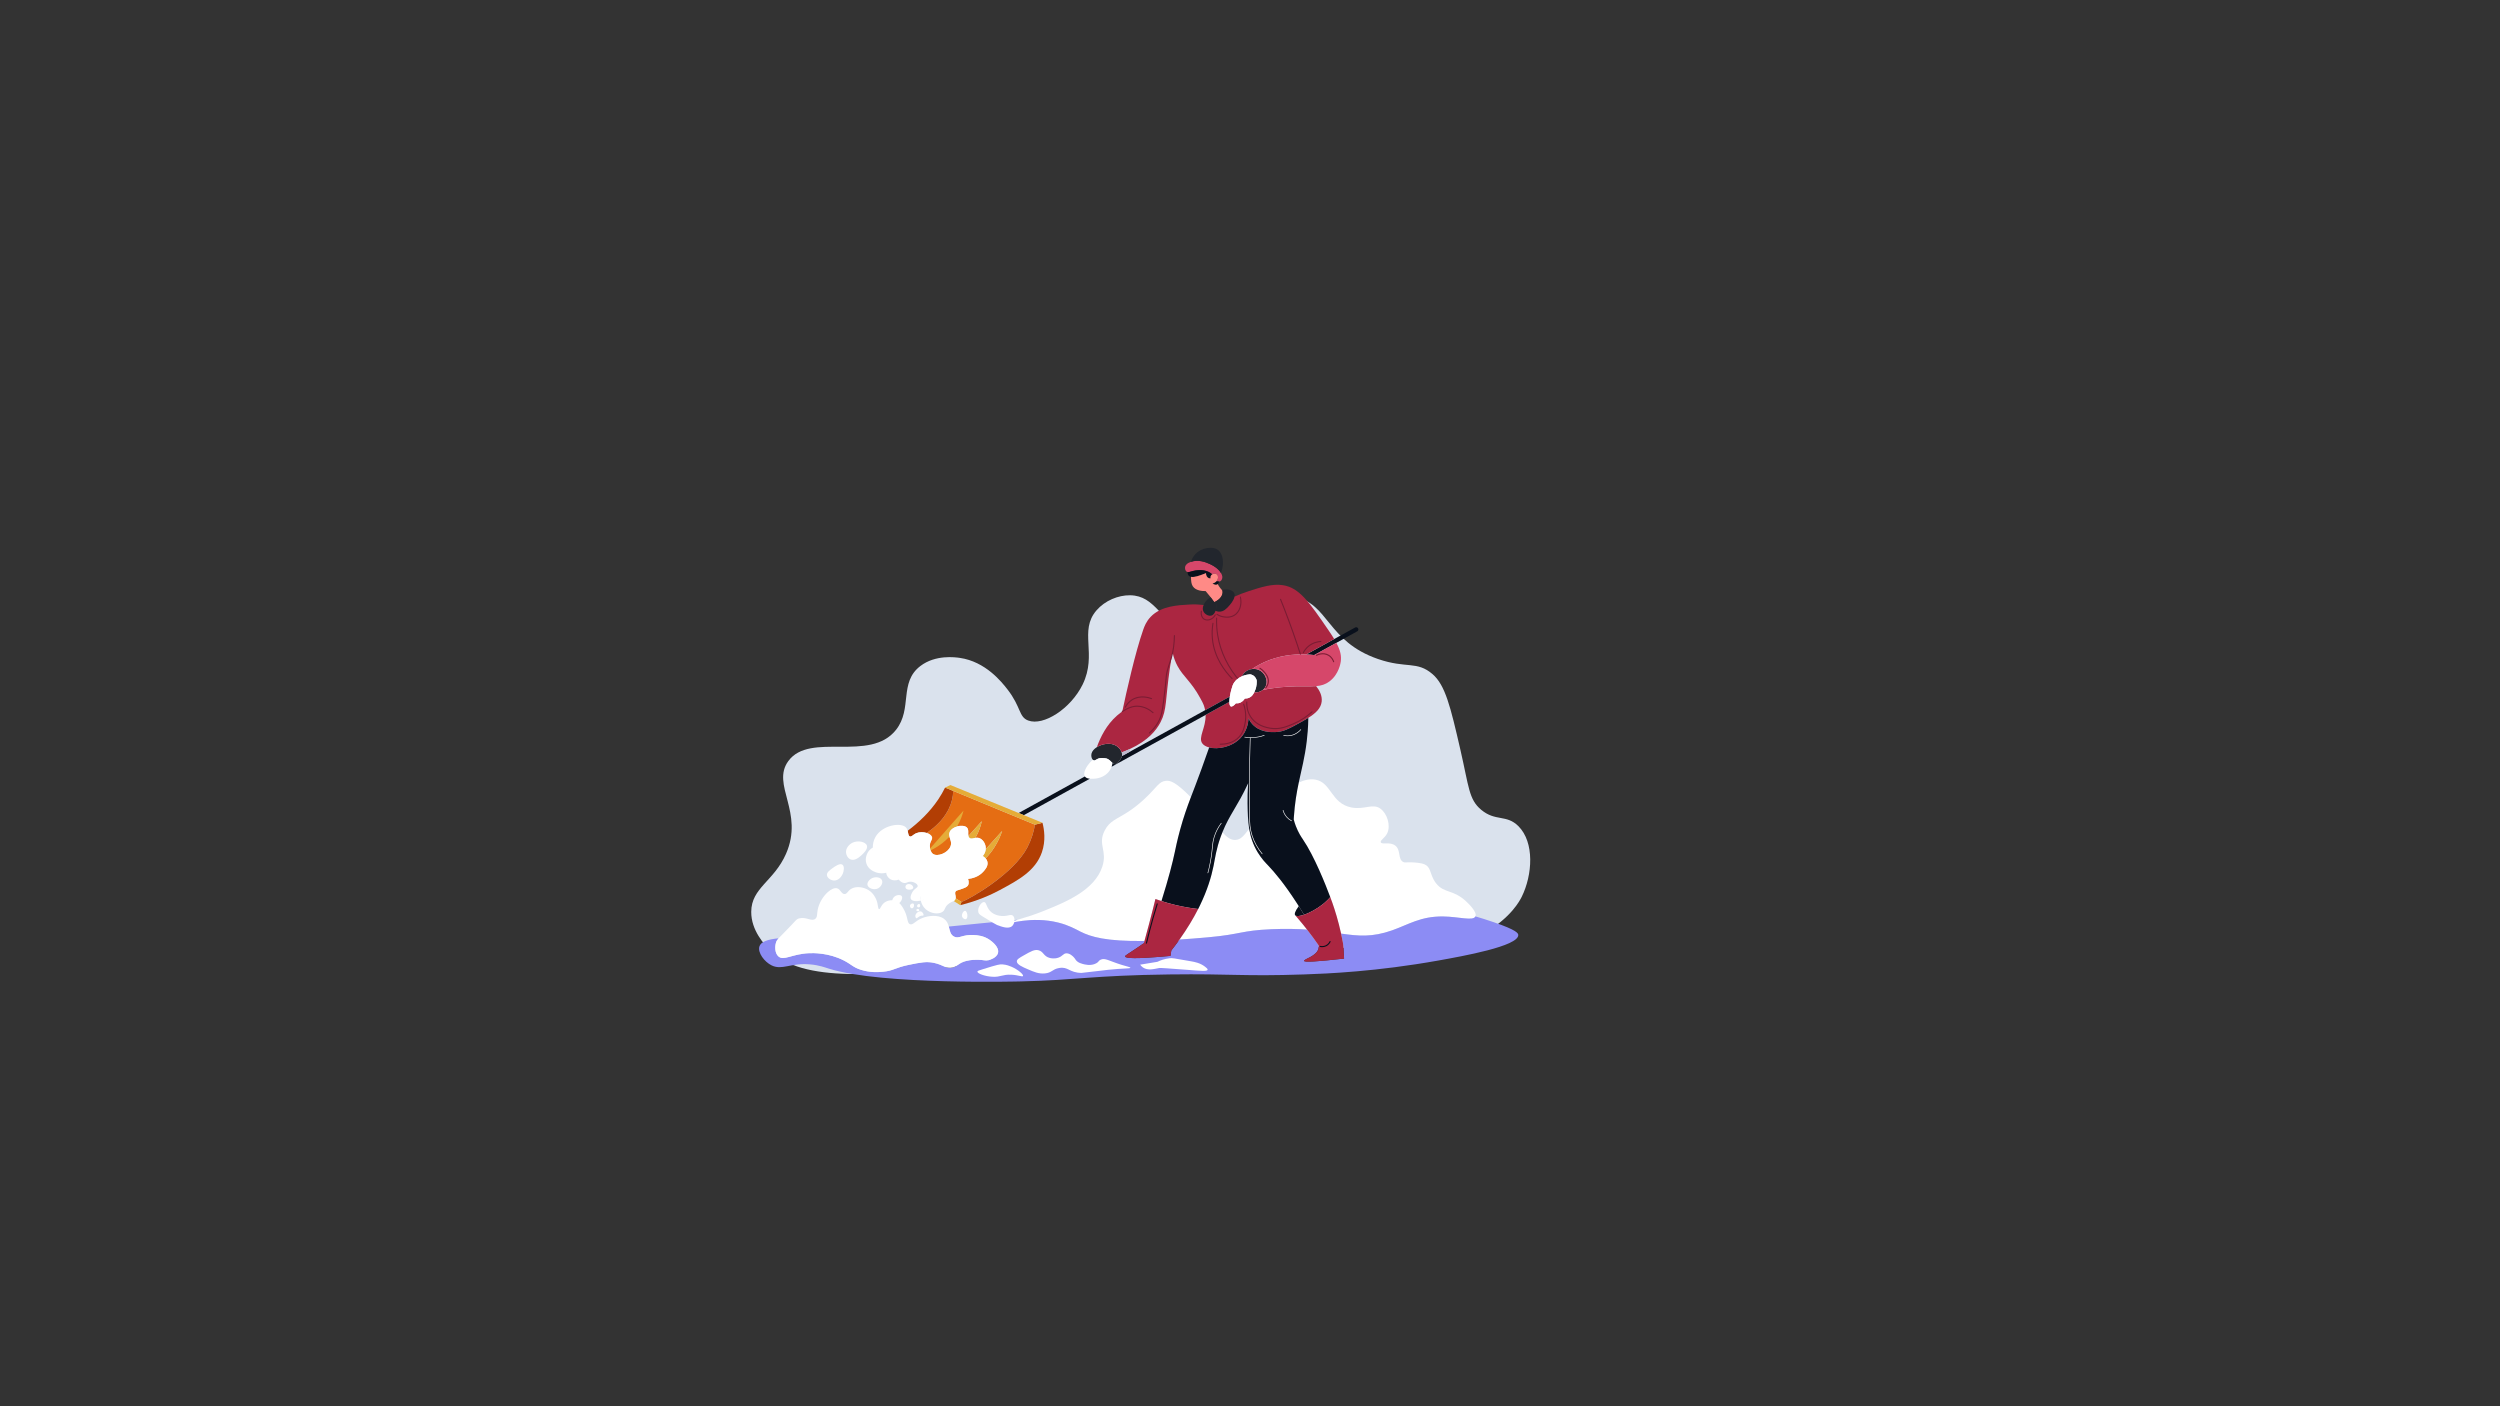 <svg xmlns="http://www.w3.org/2000/svg" xmlns:xlink="http://www.w3.org/1999/xlink" width="1920" zoomAndPan="magnify" viewBox="0 0 1440 810" height="1080" preserveAspectRatio="xMidYMid meet" version="1.0"><rect x="0" y="0" width="1440" height="810" fill="#333333" stroke="none"/><defs><clipPath id="6b0ed650ed"><path d="M 432.711 342 L 881.406 342 L 881.406 562 L 432.711 562 Z M 432.711 342 " clip-rule="nonzero"/></clipPath><clipPath id="d299e0374c"><path d="M 437 527 L 875 527 L 875 565.297 L 437 565.297 Z M 437 527 " clip-rule="nonzero"/></clipPath></defs><g clip-path="url(#6b0ed650ed)"><path fill="#dae2ed" d="M 443.387 547.258 C 440.379 544.109 432.652 535.992 432.711 525.211 C 432.785 511.32 445.746 507.703 452.734 491.816 C 463.316 467.746 444.078 452.078 454.062 438.383 C 466.547 421.289 501.113 439.469 516.137 420.352 C 525.707 408.164 517.645 393.148 530.148 383.617 C 538.895 376.953 550.348 378.586 552.84 378.941 C 567.77 381.078 577.066 392.973 580.207 396.973 C 588.25 407.266 586.707 412.938 592.223 415.008 C 601.062 418.344 616.805 408.164 623.586 394.305 C 632.191 376.691 621.254 363.512 631.594 351.555 C 636.445 345.949 644.098 342.781 650.953 342.875 C 665.617 343.07 668.324 358.086 682.316 362.914 C 704.98 370.723 719.449 338.742 745.047 343.539 C 765.555 347.391 764.02 369.352 793.773 379.605 C 810.117 385.238 816.121 380.523 825.141 388.297 C 832.5 394.641 835.488 407.086 841.152 431.711 C 846.145 453.379 845.996 460.465 853.168 466.438 C 861.41 473.305 867.668 469.012 874.523 475.789 C 884.027 485.18 882.707 504.012 876.527 516.531 C 875.461 518.688 870.297 528.672 855.172 537.238 C 836.883 547.594 819.051 547.359 793.773 546.59 C 755.254 545.41 735.988 544.82 729.031 543.922 C 627.5 530.797 479.809 585.488 443.387 547.258 " fill-opacity="1" fill-rule="nonzero"/></g><path fill="#ffffff" d="M 752.855 535.445 C 747.059 535.043 740.363 534.887 732.363 535.23 C 714.664 536 715.16 538.156 695.664 539.91 C 689.762 540.434 684.348 540.863 679.387 541.184 C 683.863 534.895 687.375 529.016 690.137 523.582 C 690.473 522.914 690.801 522.27 691.121 521.621 C 695.438 512.719 697.73 505.062 698.996 498.801 C 699.988 493.906 700.496 489.191 703.156 481.871 C 703.465 481.027 703.773 480.223 704.09 479.438 C 706.984 482.527 709.055 483.961 711.676 483.805 C 714.77 483.617 716.453 481.367 719.523 477.363 C 720.301 482.043 721.746 486.559 724.508 491.078 C 726.766 494.762 729.039 497.055 730.145 498.199 C 734.332 502.551 739.84 509.203 746.797 519.926 C 747.227 520.582 747.66 521.246 748.09 521.934 C 745.691 525.23 745.578 526.562 746.012 527.145 C 746.047 527.18 746.086 527.227 746.121 527.266 C 747.535 528.895 748.961 530.582 750.383 532.336 C 751.238 533.387 752.051 534.418 752.855 535.445 " fill-opacity="1" fill-rule="nonzero"/><path fill="#ffffff" d="M 849.855 527.836 C 849.855 527.855 849.836 527.863 849.836 527.883 C 848.477 530.648 840.387 527.996 831.141 527.883 C 818.312 527.734 811.289 532.559 801.781 535.906 C 790.309 539.926 782.562 539.188 772.469 537.754 C 770.84 530.375 768.965 524.367 767.391 519.887 L 767.383 519.887 C 767.355 519.805 767.328 519.719 767.297 519.645 C 767.195 519.355 766.828 518.324 766.23 516.75 C 763.703 509.98 757.098 493.203 750.383 483.363 C 749.73 482.398 747.883 479.746 746.387 475.789 C 745.879 474.477 745.484 473.195 745.188 471.984 C 745.188 471.977 745.188 471.977 745.188 471.977 C 745.215 471.535 745.242 471.074 745.27 470.598 C 745.812 462.566 746.883 456.418 748.09 450.746 C 751.395 449.227 754.684 448.504 757.734 449.078 C 766.934 450.773 766.699 462.816 778.414 465.105 C 785.918 466.566 790.691 462.547 795.105 465.77 C 799.086 468.684 801.09 475.461 799.113 479.801 C 797.754 482.762 794.859 483.898 795.328 485.145 C 795.93 486.754 800.703 484.609 803.785 487.148 C 806.996 489.785 805.059 494.797 808.234 496.492 C 809.359 497.094 809.734 496.539 813.348 496.719 C 814.875 496.793 818.359 496.953 820.465 497.836 C 823.988 499.297 823.648 502.738 825.805 506.691 C 826.168 507.367 826.602 508.043 827.145 508.734 C 829.57 511.867 832.152 512.652 835.148 513.711 C 837.867 514.668 840.918 515.859 844.496 519.203 C 845.695 520.328 850.996 525.305 849.855 527.836 " fill-opacity="1" fill-rule="nonzero"/><path fill="#ffffff" d="M 685.93 459.219 C 683.723 465.066 681.746 470.586 679.715 478.012 C 678.035 484.195 677.109 488.789 676.754 490.484 C 675.461 496.691 673.184 505.641 669 519.016 C 667.801 518.633 666.648 518.238 665.523 517.836 C 665.094 519.598 664.652 521.359 664.203 523.121 C 664.156 523.301 664.121 523.488 664.074 523.656 C 662.5 529.859 660.871 535.992 659.203 542.016 C 636.914 542.289 628.23 539.609 622.246 536.57 C 619.559 535.203 615.766 532.992 609.727 531.445 C 594.027 527.473 580.523 532.477 580.355 531.746 C 580.281 531.445 582.52 530.836 586.039 529.797 C 590.059 528.625 595.734 526.918 601.559 524.547 C 613.895 519.543 630.496 512.801 634.938 499.164 C 637.98 489.773 632.137 486.66 636.266 478.461 C 639.133 472.742 643.105 472.004 649.914 467.543 C 652.496 465.855 655.477 463.645 658.961 460.43 C 666.574 453.398 667.359 450.117 671.641 449.742 C 674.207 449.52 677.23 450.426 685.93 459.219 " fill-opacity="1" fill-rule="nonzero"/><path fill="#e56d13" d="M 596.137 475.012 C 595.5 478.789 594.234 483.324 591.789 488.051 C 583.887 503.328 558.797 517.742 553.797 519.559 L 550.461 517.434 C 550.488 517.273 550.508 517.125 550.508 516.973 C 550.555 515.645 549.703 514.461 550.5 513.41 C 550.91 512.887 551.293 512.961 553.141 512.316 C 553.148 512.305 553.16 512.305 553.176 512.305 C 555.648 511.434 556.875 511.004 557.512 510.074 C 557.719 509.773 558.383 508.652 557.605 506.27 C 560.09 505.98 563.668 505.051 566.297 502.176 C 567.402 500.965 569.312 498.875 568.75 496.383 C 568.574 495.613 568.199 494.965 567.73 494.434 C 569.434 492.66 571.113 490.609 572.637 488.254 C 574.887 484.797 576.32 481.441 577.238 478.609 L 567.777 489.145 C 567.805 488.707 567.805 488.254 567.75 487.805 C 567.477 485.707 566.141 483.57 564.191 482.801 C 563.301 482.453 562.504 482.48 561.785 482.613 C 561.848 482.52 561.906 482.418 561.961 482.324 C 563.93 478.91 564.957 475.629 565.52 472.969 L 557.793 481.543 C 557.449 480.055 558.195 477.945 556.961 476.68 C 555.855 475.555 553.496 475.387 551.312 475.988 C 549.496 476.492 547.801 477.531 547.051 479.016 C 546.547 480.027 546.621 480.973 546.875 481.918 C 547.312 483.617 548.324 485.32 547.5 487.477 C 547.484 487.516 547.473 487.551 547.453 487.598 C 545.93 491.32 539.992 493.691 537.379 491.828 C 536.703 491.34 536.281 490.598 536.027 489.828 C 535.887 489.465 535.805 489.082 535.738 488.734 C 535.578 487.797 535.598 487.02 535.598 486.914 C 535.656 485.359 536.293 484.449 536.656 483.625 C 536.871 483.137 537.004 482.68 536.824 482.137 C 536.496 481.121 535.297 480.27 533.773 479.781 C 534.633 479.191 535.477 478.574 536.309 477.926 C 536.555 477.738 536.797 477.543 537.039 477.344 C 537.285 477.148 537.527 476.941 537.781 476.746 C 538.004 476.551 538.238 476.352 538.453 476.156 C 538.652 475.977 538.848 475.809 539.035 475.641 C 539.531 475.18 540.02 474.723 540.477 474.242 C 540.703 474.02 540.918 473.801 541.133 473.566 C 541.34 473.352 541.547 473.117 541.75 472.895 C 541.957 472.66 542.152 472.434 542.352 472.199 C 542.352 472.199 542.359 472.199 542.359 472.191 C 542.559 471.957 542.754 471.723 542.941 471.477 C 543.137 471.234 543.324 471 543.504 470.758 C 544.375 469.605 545.168 468.387 545.863 467.109 C 545.965 466.934 546.07 466.734 546.164 466.547 C 546.18 466.52 546.191 466.492 546.199 466.473 C 546.32 466.258 546.414 466.051 546.52 465.836 C 546.863 465.125 547.176 464.391 547.453 463.652 C 547.512 463.512 547.559 463.363 547.605 463.23 C 547.688 463.016 547.754 462.801 547.82 462.574 C 547.84 462.555 547.84 462.527 547.848 462.5 C 547.914 462.301 547.98 462.098 548.035 461.898 C 548.148 461.504 548.262 461.102 548.363 460.699 C 548.738 459.145 549 457.43 549.074 455.574 L 583.773 469.914 L 586.762 471.141 L 596.137 475.012 " fill-opacity="1" fill-rule="nonzero"/><g clip-path="url(#d299e0374c)"><path fill="#8c8cf4" d="M 874.523 538.57 C 874.691 545 842.625 550.734 828.473 553.266 C 792.93 559.629 764.535 560.828 751.059 561.277 C 715.273 562.477 710.113 560.82 673.645 561.277 C 628.812 561.859 620.207 564.57 588.215 565.289 C 588.215 565.289 507.914 567.504 477.422 557.941 C 475.184 557.238 471.84 555.945 466.742 555.496 C 455.383 554.484 450.551 559.027 444.5 556.086 C 440.23 554.016 436.383 548.711 437.383 545.25 C 438.199 542.41 442.207 541.07 448.473 540.453 C 447.637 541.391 447.234 542.047 446.945 543.02 C 446.27 545.316 446.301 548.961 448.285 550.82 C 451.367 553.707 456.086 549.441 466.078 549.039 C 468.242 548.953 477.215 548.691 486.102 553.266 C 490.523 555.543 491.289 557.145 495.891 558.605 C 501.359 560.352 506.105 559.957 508.57 559.723 C 515.012 559.121 515.219 557.438 523.695 555.711 C 530.324 554.371 533.633 553.707 537.93 554.605 C 543.371 555.738 544.777 558.148 548.617 557.277 C 551.801 556.555 552.062 554.625 556.625 553.488 C 559.367 552.805 562.074 552.816 563.078 552.824 C 566.793 552.852 567.43 553.566 569.527 553.051 C 569.801 552.973 574.176 551.832 574.867 548.812 C 575.645 545.402 571.113 542.129 570.195 541.465 C 566.699 538.941 562.891 538.68 560.855 538.57 C 554.152 538.203 552.391 541.004 549.504 539.469 C 547.297 538.289 547.129 536 546.508 533.695 C 557.121 532.605 570.07 531.312 586.039 529.797 C 582.52 530.836 580.281 531.445 580.355 531.746 C 580.523 532.477 594.027 527.473 609.727 531.445 C 615.766 532.992 619.559 535.203 622.246 536.57 C 628.23 539.609 636.914 542.289 659.203 542.016 C 659.102 542.43 658.988 542.844 658.875 543.246 C 658.023 543.855 657 544.566 655.84 545.363 C 649.621 549.629 647.945 550.305 648.059 550.93 C 648.246 552 653.574 552.516 674.195 550.594 L 674.676 547.48 C 676.352 545.336 677.926 543.234 679.387 541.184 C 684.348 540.863 689.762 540.434 695.664 539.91 C 715.16 538.156 714.664 536 732.363 535.23 C 740.363 534.887 747.059 535.043 752.855 535.445 C 755.262 538.523 757.484 541.578 759.543 544.559 C 759.617 545.062 759.617 545.598 759.508 546.141 C 758.617 550.809 750.945 552.348 751.172 553.488 C 751.332 554.305 758.297 553.949 774.191 552.148 L 773.836 545.719 C 773.777 544.672 773.656 543.621 773.449 542.578 C 773.141 540.91 772.812 539.301 772.469 537.754 C 782.562 539.188 790.309 539.926 801.781 535.906 C 811.289 532.559 818.312 527.734 831.141 527.883 C 840.387 527.996 848.477 530.648 849.836 527.883 C 849.836 527.863 849.855 527.855 849.855 527.836 C 853.113 528.793 856.68 529.918 860.512 531.23 C 873.586 535.727 874.496 537.52 874.523 538.57 " fill-opacity="1" fill-rule="nonzero"/></g><path fill="#d6476a" d="M 704.008 333.023 C 703.949 333.316 703.754 334.281 702.949 334.75 C 702.723 334.879 702.473 334.953 702.199 334.984 C 701.75 335.031 701.254 334.938 700.777 334.703 C 701.027 334.391 701.242 334.047 701.375 333.633 C 701.441 333.426 701.945 331.785 701 330.926 C 700.324 330.305 699.109 330.297 698.246 330.82 C 698.004 330.598 697.703 330.344 697.367 330.109 C 694.07 327.793 689.762 328.414 688.621 328.59 C 687.551 328.758 686.719 328.992 686.043 329.191 C 685.172 329.453 684.555 329.633 684.031 329.508 C 683.832 329.473 683.645 329.387 683.469 329.258 C 682.625 328.629 682.402 327.277 682.684 326.293 C 682.859 325.676 683.227 325.207 683.664 324.84 C 684.348 324.262 685.211 323.922 685.836 323.688 C 685.883 323.668 685.941 323.652 685.988 323.641 C 690.062 322.18 694.285 323.699 696.75 324.84 C 697.301 325.094 697.762 325.328 698.105 325.508 C 698.68 325.797 701.676 327.371 703.258 330.016 C 703.312 330.09 703.352 330.164 703.387 330.238 C 704.082 331.469 704.137 332.348 704.008 333.023 " fill-opacity="1" fill-rule="nonzero"/><path fill="#22262d" d="M 704.41 324.84 C 704.316 326.48 703.949 328.242 703.258 330.016 C 701.676 327.371 698.68 325.797 698.105 325.508 C 697.762 325.328 697.301 325.094 696.75 324.84 C 694.285 323.699 690.062 322.18 685.988 323.641 C 686.27 322.688 686.793 321.344 687.824 319.996 C 690.164 316.941 693.395 316.086 694.332 315.883 C 695.316 315.664 698.688 314.906 701.168 316.492 C 703.387 317.926 704.645 321.062 704.41 324.84 " fill-opacity="1" fill-rule="nonzero"/><path fill="#09101c" d="M 702.199 334.984 C 702.051 335.594 701.77 336.109 701.402 336.426 C 701.227 336.594 701.02 336.707 700.805 336.762 C 700.102 336.961 699.223 336.566 698.848 336.391 C 698.688 336.312 698.539 336.238 698.414 336.164 C 699.051 335.969 700.074 335.535 700.777 334.703 C 701.254 334.938 701.75 335.031 702.199 334.984 " fill-opacity="1" fill-rule="nonzero"/><path fill="#09101c" d="M 698.246 330.82 C 697.996 330.98 697.762 331.195 697.59 331.441 C 697.199 332.02 697.207 332.676 697.273 333.098 L 697.273 333.109 C 696.973 333.145 696.617 333.137 696.254 333.004 C 695.289 332.641 694.605 331.477 694.66 330.09 C 694.371 330.23 694.016 330.363 693.621 330.52 C 691.184 331.449 688.02 332.668 686.008 332.273 C 685.527 332.191 685.117 332.004 684.797 331.703 C 684.535 331.457 684.051 330.867 684.031 329.508 C 684.555 329.633 685.172 329.453 686.043 329.191 C 686.719 328.992 687.551 328.758 688.621 328.59 C 689.762 328.414 694.07 327.793 697.367 330.109 C 697.703 330.344 698.004 330.598 698.246 330.82 " fill-opacity="1" fill-rule="nonzero"/><path fill="#ff8a86" d="M 704.23 341.133 C 704.203 343.191 702.621 345.191 700.168 346.453 C 699.922 346.586 699.66 346.719 699.398 346.82 C 698.762 345.902 698.086 344.965 697.367 344.035 C 696.672 343.137 695.941 342.227 695.156 341.32 C 694.914 341.027 694.668 340.738 694.418 340.457 C 692.691 340.504 688.75 340.297 687.047 337.691 C 686.164 336.359 686.055 334.656 686.008 332.273 C 688.02 332.668 691.184 331.449 693.621 330.52 C 694.016 330.363 694.371 330.23 694.66 330.09 C 694.605 331.477 695.289 332.641 696.254 333.004 C 696.617 333.137 696.973 333.145 697.273 333.109 L 697.273 333.098 C 697.207 332.676 697.199 332.02 697.59 331.441 C 697.762 331.195 697.996 330.98 698.246 330.82 C 699.109 330.297 700.324 330.305 701 330.926 C 701.945 331.785 701.441 333.426 701.375 333.633 C 701.242 334.047 701.027 334.391 700.777 334.703 C 700.074 335.535 699.051 335.969 698.414 336.164 C 698.539 336.238 698.688 336.312 698.848 336.391 C 699.223 336.566 700.102 336.961 700.805 336.762 C 701.02 336.707 701.227 336.594 701.402 336.426 C 701.609 336.82 701.844 337.23 702.113 337.645 C 702.688 338.527 703.297 339.277 703.875 339.895 C 703.949 339.988 704.043 340.082 704.129 340.164 C 704.211 340.531 704.242 340.859 704.23 341.133 " fill-opacity="1" fill-rule="nonzero"/><path fill="#22262d" d="M 700.168 351.844 C 699.707 353.258 698.863 354.242 697.891 354.562 C 696.301 355.098 694.098 353.961 693.219 352.34 C 692.555 351.105 692.723 349.715 693.266 348.461 C 693.836 347.109 694.84 345.902 695.664 345.18 C 696.254 344.656 696.844 344.289 697.367 344.035 C 698.086 344.965 698.762 345.902 699.398 346.82 C 699.66 346.719 699.922 346.586 700.168 346.453 C 700.73 348.535 700.645 350.41 700.168 351.844 " fill-opacity="1" fill-rule="nonzero"/><path fill="#22262d" d="M 711.125 343.633 C 710.711 345.91 708.531 348.34 707.836 349.109 C 706.742 350.336 704.719 352.605 701.945 352.34 C 701.273 352.277 700.672 352.078 700.168 351.844 C 700.645 350.41 700.73 348.535 700.168 346.453 C 702.621 345.191 704.203 343.191 704.23 341.133 C 704.242 340.859 704.211 340.531 704.129 340.164 C 704.102 340.07 704.082 339.961 704.043 339.855 C 707.051 339.043 709.805 339.801 710.789 341.43 C 711.199 342.098 711.266 342.867 711.125 343.633 " fill-opacity="1" fill-rule="nonzero"/><path fill="#22262d" d="M 646.344 434.895 C 646.344 435.082 646.324 435.27 646.289 435.449 C 646.035 436.648 645.062 437.766 644.199 438.906 C 643.242 440.184 642.25 440.68 640.828 439.508 C 640.621 439.34 640.414 439.141 640.199 438.906 C 640.18 438.891 640.164 438.859 640.133 438.844 C 637.82 436.395 636.492 436.723 634.488 436.648 C 631.734 436.527 630.902 438.656 629.738 437.867 C 629.656 437.812 629.578 437.746 629.504 437.672 C 628.652 436.875 628.418 435.27 628.699 434.082 C 629.035 432.676 630.199 431.371 631.789 430.359 C 634.879 428.41 639.555 427.594 642.793 429.48 C 642.973 429.582 645.352 431.008 646.109 433.367 C 646.27 433.836 646.352 434.352 646.344 434.895 " fill-opacity="1" fill-rule="nonzero"/><path fill="#ffffff" d="M 640.828 439.508 C 640.727 440.137 640.566 440.867 640.285 441.645 L 640.273 441.645 C 640.023 442.355 639.656 443.098 639.152 443.848 C 636.164 448.27 630.883 448.543 629.703 448.57 C 629.094 448.582 628.418 448.598 627.754 448.543 L 627.746 448.543 C 626.594 448.457 625.496 448.148 624.914 447.297 C 624.906 447.277 624.898 447.258 624.887 447.242 C 623.586 445.195 625.957 441.262 627.754 439.273 C 628.352 438.609 628.961 438.082 629.504 437.672 C 629.578 437.746 629.656 437.812 629.738 437.867 C 630.902 438.656 631.734 436.527 634.488 436.648 C 636.492 436.723 637.82 436.395 640.133 438.844 C 640.164 438.859 640.18 438.891 640.199 438.906 C 640.414 439.141 640.621 439.34 640.828 439.508 " fill-opacity="1" fill-rule="nonzero"/><path fill="#09101c" d="M 627.746 448.543 L 589.711 469.52 L 586.723 468.293 L 624.887 447.242 C 624.898 447.258 624.906 447.277 624.914 447.297 C 625.496 448.148 626.594 448.457 627.746 448.543 " fill-opacity="1" fill-rule="nonzero"/><path fill="#09101c" d="M 781.77 363.645 L 769.734 370.281 L 756.988 377.309 C 755.582 377.152 754.035 377.027 752.387 376.965 L 768.488 368.078 L 780.559 361.434 C 781.168 361.094 781.938 361.32 782.273 361.93 C 782.602 362.547 782.387 363.309 781.77 363.645 " fill-opacity="1" fill-rule="nonzero"/><path fill="#ab2641" d="M 768.488 368.078 L 752.387 376.965 C 751.332 376.918 750.215 376.898 749.062 376.918 C 742.02 377.02 733.5 378.387 725.137 382.953 C 723.73 383.711 722.418 384.527 721.191 385.371 C 719.508 385.586 717.922 386.344 716.801 387.461 C 716.398 387.844 715.855 388.492 715.422 389.504 C 714.59 389.859 713.738 390.32 712.941 390.93 C 712.172 391.52 711.461 392.242 710.871 393.121 C 710.074 394.293 709.785 395.324 709.234 397.266 C 708.906 398.445 708.598 399.852 708.379 401.219 L 694.145 409.066 C 693.977 408.137 693.723 407.172 693.367 406.18 C 692.984 405.117 692.414 404.09 691.289 402.016 C 686.117 392.523 681.586 389.832 678.234 383.617 C 677.184 381.66 676.051 379.016 675.359 375.547 C 674.852 378.34 674.336 381.406 673.859 384.734 C 671.199 402.98 672.219 408.719 668.52 415.898 C 666.078 420.641 661.273 426.609 650.707 431.465 C 649.285 432.121 647.758 432.75 646.109 433.367 C 645.352 431.008 642.973 429.582 642.793 429.48 C 639.555 427.594 634.879 428.41 631.789 430.359 C 632.719 427.734 634.113 424.391 636.137 421.016 C 637.98 417.949 640.352 414.848 643.383 412.188 C 643.992 411.652 644.641 411.129 645.312 410.629 C 645.492 410.5 645.66 410.379 645.828 410.254 C 646.035 410.113 646.23 409.984 646.43 409.852 C 647.637 404.125 649.492 395.68 651.617 387.012 C 653.762 378.285 656.176 369.332 658.508 362.688 C 659.164 360.812 660.215 358.004 662.734 355.34 C 668.859 348.883 678.797 348.594 684.984 348.219 C 688.02 348.031 690.801 348.172 693.266 348.461 C 692.723 349.715 692.555 351.105 693.219 352.34 C 694.098 353.961 696.301 355.098 697.891 354.562 C 698.863 354.242 699.707 353.258 700.168 351.844 C 700.672 352.078 701.273 352.277 701.945 352.34 C 704.719 352.605 706.742 350.336 707.836 349.109 C 708.531 348.34 710.711 345.91 711.125 343.633 C 713.477 342.566 716.277 341.441 719.469 340.43 C 727 338.027 732.965 336.137 739.043 337.082 C 748.438 338.555 754.055 346.746 765.293 363.137 C 766.551 364.965 767.605 366.598 768.488 368.078 " fill-opacity="1" fill-rule="nonzero"/><path fill="#7a1c33" d="M 749.504 378.594 C 749.363 378.594 749.242 378.5 749.195 378.371 C 746.234 369.07 742.949 359.754 739.418 350.672 C 738.723 348.875 738.012 347.094 737.301 345.332 C 737.234 345.172 737.32 344.984 737.48 344.918 C 737.637 344.852 737.824 344.926 737.891 345.098 C 738.602 346.859 739.305 348.641 740.008 350.438 C 743.539 359.539 746.836 368.867 749.805 378.184 C 749.852 378.34 749.758 378.52 749.598 378.574 C 749.559 378.586 749.531 378.594 749.504 378.594 " fill-opacity="1" fill-rule="nonzero"/><path fill="#7a1c33" d="M 664.148 410.801 C 664.074 410.801 663.996 410.77 663.941 410.723 C 662.078 409.102 659.035 407.164 655.102 407.086 C 652.543 407.039 649.633 408.09 646.598 410.113 C 646.457 410.219 646.258 410.172 646.168 410.031 C 646.062 409.879 646.102 409.691 646.25 409.59 C 649.387 407.492 652.469 406.402 655.109 406.449 C 659.238 406.535 662.414 408.559 664.355 410.246 C 664.484 410.359 664.504 410.566 664.383 410.695 C 664.324 410.762 664.23 410.801 664.148 410.801 " fill-opacity="1" fill-rule="nonzero"/><path fill="#22262d" d="M 728.535 396.195 C 728.215 396.656 727.824 397.059 727.375 397.406 C 726.062 398.445 724.281 398.969 722.41 398.84 C 722.551 398.547 722.68 398.258 722.805 397.977 C 723.141 397.219 723.383 396.457 723.551 395.746 C 723.805 394.633 723.879 393.59 723.879 392.68 C 723.879 392.465 723.871 392.27 723.863 392.082 L 723.805 391.707 C 723.664 391.246 723.148 389.805 721.688 388.961 C 721.164 388.652 720.641 388.512 720.246 388.438 L 720.059 388.371 C 719.207 388.445 717.363 388.68 715.422 389.504 C 715.855 388.492 716.398 387.844 716.801 387.461 C 717.922 386.344 719.508 385.586 721.191 385.371 C 722.84 385.137 724.574 385.426 726.082 386.402 C 727.363 387.227 728.367 388.473 728.957 389.879 C 729.312 390.684 729.52 391.559 729.566 392.43 C 729.629 393.758 729.32 395.082 728.535 396.195 " fill-opacity="1" fill-rule="nonzero"/><path fill="#ab2641" d="M 761.293 404.098 C 760.855 407.969 757.941 410.742 753.598 413.48 C 751.434 414.848 748.914 416.207 746.16 417.68 C 742.004 419.918 738.895 421.586 734.371 421.691 C 732.027 421.738 725.809 421.879 721.473 417.238 C 720.441 416.133 719.695 414.961 719.168 413.844 C 718.965 416.797 718.062 421.211 714.723 424.875 C 709.785 430.293 701.609 431.852 696.477 430.527 C 694.68 430.07 693.254 429.262 692.477 428.148 C 690.035 424.66 694.621 419.309 694.426 411.793 L 708.109 404.246 C 708.109 405.625 708.344 406.664 708.941 406.918 C 709.852 407.305 711.293 405.758 711.461 405.586 C 711.602 405.43 711.734 405.27 711.844 405.109 C 712.297 405.164 712.828 405.164 713.41 405.043 C 715.266 404.668 716.434 403.293 717.016 402.383 C 717.738 402.402 718.824 402.309 719.91 401.707 C 721.203 400.996 721.895 399.918 722.41 398.84 C 724.281 398.969 726.062 398.445 727.375 397.406 C 731.25 396.629 736.066 395.879 741.598 395.531 C 749.035 395.062 754.066 395.539 758.082 395.203 C 760.031 397.613 761.668 400.723 761.293 404.098 " fill-opacity="1" fill-rule="nonzero"/><path fill="#09101c" d="M 708.379 401.219 C 708.223 402.289 708.109 403.348 708.109 404.246 L 694.426 411.793 L 651.684 435.355 L 640.285 441.645 C 640.566 440.867 640.727 440.137 640.828 439.508 C 642.25 440.68 643.242 440.184 644.199 438.906 C 645.062 437.766 646.035 436.648 646.289 435.449 L 651.094 432.805 L 694.145 409.066 L 708.379 401.219 " fill-opacity="1" fill-rule="nonzero"/><path fill="#7a1c33" d="M 714.422 392.992 C 714.336 392.992 714.254 392.953 714.188 392.879 C 707.164 384.922 702.621 375.578 701.066 365.855 C 700.543 362.625 700.344 359.305 700.465 355.996 C 700.477 355.828 700.617 355.688 700.793 355.695 C 700.965 355.695 701.102 355.848 701.094 356.023 C 700.973 359.285 701.168 362.566 701.684 365.754 C 703.23 375.359 707.715 384.594 714.664 392.465 C 714.777 392.598 714.77 392.793 714.637 392.906 C 714.57 392.961 714.496 392.992 714.422 392.992 " fill-opacity="1" fill-rule="nonzero"/><path fill="#09101c" d="M 766.23 516.75 C 765.828 517.207 765.367 517.703 764.871 518.203 C 764.73 518.344 764.59 518.484 764.441 518.625 C 764.031 519.035 763.578 519.449 763.113 519.859 C 762.766 520.16 762.41 520.461 762.035 520.762 C 758.598 523.523 754.41 525.766 751.16 526.879 C 750.113 525.148 749.09 523.496 748.09 521.934 C 747.66 521.246 747.227 520.582 746.797 519.926 C 739.84 509.203 734.332 502.551 730.145 498.199 C 729.039 497.055 726.766 494.762 724.508 491.078 C 721.746 486.559 720.301 482.043 719.523 477.363 C 718.766 472.734 718.664 467.965 718.578 462.875 C 718.523 459.547 718.598 455.59 718.965 451.109 C 718.926 451.176 718.906 451.234 718.871 451.297 C 712.934 464.203 708.211 469.172 704.09 479.438 C 703.773 480.223 703.465 481.027 703.156 481.871 C 700.496 489.191 699.988 493.906 698.996 498.801 C 697.73 505.062 695.438 512.719 691.121 521.621 C 690.801 522.27 690.473 522.914 690.137 523.582 C 689.648 523.523 689.164 523.469 688.656 523.402 C 688.215 523.348 687.777 523.281 687.328 523.227 C 686.41 523.094 685.473 522.953 684.516 522.793 C 684.133 522.727 683.75 522.664 683.355 522.586 C 682.57 522.457 681.766 522.297 680.957 522.137 C 680.949 522.148 680.949 522.148 680.949 522.137 C 679.77 521.902 678.562 521.652 677.344 521.359 C 674.375 520.648 671.582 519.859 669 519.016 C 673.184 505.641 675.461 496.691 676.754 490.484 C 677.109 488.789 678.035 484.195 679.715 478.012 C 681.746 470.586 683.723 465.066 685.93 459.219 C 686.793 456.961 687.672 454.664 688.621 452.188 C 690.605 446.941 693.332 439.609 696.477 430.527 C 701.609 431.852 709.785 430.293 714.723 424.875 C 718.062 421.211 718.965 416.797 719.168 413.844 C 719.695 414.961 720.441 416.133 721.473 417.238 C 725.809 421.879 732.027 421.738 734.371 421.691 C 738.895 421.586 742.004 419.918 746.16 417.68 C 748.914 416.207 751.434 414.848 753.598 413.48 C 753.504 419.148 753.082 423.754 752.688 426.957 C 751.562 436.332 749.711 443.105 748.09 450.746 C 746.883 456.418 745.812 462.566 745.27 470.598 C 745.242 471.074 745.215 471.535 745.188 471.977 C 745.188 471.977 745.188 471.977 745.188 471.984 C 745.484 473.195 745.879 474.477 746.387 475.789 C 747.883 479.746 749.73 482.398 750.383 483.363 C 757.098 493.203 763.703 509.98 766.23 516.75 " fill-opacity="1" fill-rule="nonzero"/><path fill="#b23e04" d="M 549.074 455.574 C 549 457.43 548.738 459.145 548.363 460.699 C 548.262 461.102 548.148 461.504 548.035 461.898 C 547.98 462.098 547.914 462.301 547.848 462.5 C 547.84 462.527 547.84 462.555 547.82 462.574 C 547.754 462.801 547.688 463.016 547.605 463.23 C 547.559 463.363 547.512 463.512 547.453 463.652 C 547.176 464.391 546.863 465.125 546.52 465.836 C 546.414 466.051 546.312 466.258 546.199 466.473 C 546.191 466.492 546.18 466.52 546.164 466.547 C 546.07 466.734 545.965 466.934 545.863 467.109 C 545.168 468.387 544.375 469.605 543.504 470.758 C 543.324 471 543.137 471.234 542.941 471.477 C 542.754 471.723 542.559 471.957 542.359 472.191 C 542.359 472.199 542.352 472.199 542.352 472.199 C 542.152 472.434 541.957 472.66 541.75 472.895 C 541.547 473.117 541.34 473.352 541.133 473.566 C 540.918 473.801 540.703 474.02 540.477 474.242 C 540.02 474.723 539.531 475.18 539.035 475.641 C 538.848 475.809 538.652 475.977 538.453 476.156 C 538.238 476.352 538.004 476.551 537.781 476.746 C 537.527 476.941 537.285 477.148 537.039 477.344 C 536.797 477.543 536.555 477.738 536.309 477.926 C 535.477 478.574 534.633 479.191 533.773 479.781 C 531.957 479.211 529.672 479.125 527.805 479.906 C 527.617 479.988 527.43 480.074 527.254 480.168 C 525.727 480.98 525.07 482.09 524.145 481.797 C 523.141 481.488 523.18 480 522.824 478.535 C 529.164 473.812 535.562 467.719 540.395 460.52 C 541.949 458.207 543.258 455.902 544.375 453.641 L 549.074 455.574 " fill-opacity="1" fill-rule="nonzero"/><path fill="#b23e04" d="M 600.117 490.953 C 596.398 501.66 586.547 506.953 575.871 512.68 C 570.805 515.398 563.133 518.914 553.066 521.379 L 553.797 519.559 C 558.797 517.742 583.887 503.328 591.789 488.051 C 594.234 483.324 595.5 478.789 596.137 475.012 L 600.473 473.926 C 601.457 477.738 602.469 484.141 600.117 490.953 " fill-opacity="1" fill-rule="nonzero"/><path fill="#e5ac38" d="M 553.797 519.559 L 553.066 521.379 L 549.367 519 C 549.75 518.773 550.059 518.473 550.281 517.977 C 550.367 517.797 550.422 517.621 550.461 517.434 L 553.797 519.559 " fill-opacity="1" fill-rule="nonzero"/><path fill="#e5ac38" d="M 600.473 473.926 L 596.137 475.012 L 586.762 471.141 L 583.773 469.914 L 549.074 455.574 L 544.375 453.641 L 547.453 452.188 L 586.723 468.293 L 589.711 469.52 L 600.473 473.926 " fill-opacity="1" fill-rule="nonzero"/><path fill="#e5ac38" d="M 554.992 466.887 C 554.355 469.465 553.301 472.566 551.426 475.789 C 551.387 475.855 551.352 475.93 551.312 475.988 C 549.496 476.492 547.801 477.531 547.051 479.016 C 546.547 480.027 546.621 480.973 546.875 481.918 C 545.461 483.43 544 484.703 542.566 485.809 C 540.168 487.637 537.863 488.941 536.027 489.828 C 535.887 489.465 535.805 489.082 535.738 488.734 L 539.355 484.629 L 554.992 466.887 " fill-opacity="1" fill-rule="nonzero"/><path fill="#e5ac38" d="M 565.52 472.969 C 564.957 475.629 563.93 478.91 561.961 482.324 C 561.906 482.418 561.848 482.52 561.785 482.613 C 560.5 482.84 559.453 483.371 558.516 482.699 C 558.113 482.398 557.898 481.996 557.793 481.543 L 565.52 472.969 " fill-opacity="1" fill-rule="nonzero"/><path fill="#e5ac38" d="M 577.238 478.609 C 576.32 481.441 574.887 484.797 572.637 488.254 C 571.113 490.609 569.434 492.66 567.73 494.434 C 567.227 493.859 566.617 493.41 566.055 493.074 C 567.047 491.977 567.656 490.598 567.777 489.145 L 577.238 478.609 " fill-opacity="1" fill-rule="nonzero"/><path fill="#ffffff" d="M 530.746 481.715 C 530.84 481.648 530.914 481.602 531.008 481.543 L 531.02 481.555 C 530.926 481.602 530.84 481.648 530.746 481.715 Z M 568.75 496.383 C 568.574 495.613 568.199 494.965 567.73 494.434 C 567.227 493.859 566.617 493.41 566.055 493.074 C 567.047 491.977 567.656 490.598 567.777 489.145 C 567.805 488.707 567.805 488.254 567.75 487.805 C 567.477 485.707 566.141 483.57 564.191 482.801 C 563.301 482.453 562.504 482.48 561.785 482.613 C 560.5 482.84 559.453 483.371 558.516 482.699 C 558.113 482.398 557.898 481.996 557.793 481.543 C 557.449 480.055 558.195 477.945 556.961 476.68 C 555.855 475.555 553.496 475.387 551.312 475.988 C 549.496 476.492 547.801 477.531 547.051 479.016 C 546.547 480.027 546.621 480.973 546.875 481.918 C 547.312 483.617 548.324 485.32 547.5 487.477 C 547.484 487.516 547.473 487.551 547.453 487.598 C 545.93 491.32 539.992 493.691 537.379 491.828 C 536.703 491.34 536.281 490.598 536.027 489.828 C 535.887 489.465 535.805 489.082 535.738 488.734 C 535.578 487.797 535.598 487.02 535.598 486.914 C 535.656 485.359 536.293 484.449 536.656 483.625 C 536.871 483.137 537.004 482.68 536.824 482.137 C 536.496 481.121 535.297 480.27 533.773 479.781 C 531.957 479.211 529.672 479.125 527.805 479.906 C 527.617 479.988 527.43 480.074 527.254 480.168 C 525.727 480.98 525.07 482.09 524.145 481.797 C 523.141 481.488 523.18 480 522.824 478.535 C 522.656 477.871 522.402 477.215 521.914 476.68 C 519.031 473.492 508.148 475.18 504.234 482.137 C 503.035 484.262 502.727 486.457 502.734 488.219 C 503.156 487.965 503.531 487.805 503.793 487.703 L 502.734 488.219 L 502.895 490.375 C 502.809 489.793 502.734 489.051 502.734 488.219 C 501.93 488.668 500.926 489.418 500.113 490.598 C 499.898 490.906 497.828 494.027 499.109 497.609 C 500.281 500.844 503.316 501.996 504.348 502.391 C 506.781 503.328 509.039 503.074 510.461 502.707 C 510.426 502.305 510.434 501.957 510.461 501.723 L 510.461 502.707 L 511.688 502.324 C 511.426 502.426 511.004 502.578 510.461 502.707 C 510.5 503.109 510.594 503.57 510.789 504.066 C 510.828 504.141 511.426 505.559 512.793 506.402 C 514.18 507.254 515.977 507.309 517.664 506.664 L 518.695 506.176 C 518.355 506.371 518.02 506.543 517.664 506.664 C 518.617 507.762 519.734 508.586 521.027 508.633 C 522.309 508.66 522.73 507.891 524.258 507.855 C 526.262 507.797 528.527 509.074 528.594 510.301 C 528.641 511.379 526.945 511.555 525.586 513.75 C 525.438 514.012 523.938 516.484 524.695 517.863 C 525.332 519.016 527.543 519.402 530.391 518.773 C 530.074 517.312 530.129 516.148 530.148 515.859 L 530.391 518.773 L 532.715 518.09 C 531.898 518.391 531.121 518.613 530.391 518.773 C 530.738 520.34 531.523 522.25 533.266 523.77 C 536.121 526.254 540.691 526.898 543.055 525.109 C 544.531 523.977 543.934 522.805 545.945 520.984 C 547.371 519.699 548.543 519.484 549.367 519 C 549.75 518.773 550.059 518.473 550.281 517.977 C 550.367 517.797 550.422 517.621 550.461 517.434 C 550.488 517.273 550.508 517.125 550.508 516.973 C 550.555 515.645 549.703 514.461 550.5 513.41 C 550.91 512.887 551.293 512.961 553.141 512.316 C 553.148 512.305 553.16 512.305 553.176 512.305 C 555.648 511.434 556.875 511.004 557.512 510.074 C 557.719 509.773 558.383 508.652 557.605 506.27 C 560.09 505.98 563.668 505.051 566.297 502.176 C 567.402 500.965 569.312 498.875 568.75 496.383 " fill-opacity="1" fill-rule="nonzero"/><path fill="#ffffff" d="M 574.867 548.812 C 574.176 551.832 569.801 552.973 569.527 553.051 C 567.43 553.566 566.793 552.852 563.078 552.824 C 562.074 552.816 559.367 552.805 556.625 553.488 C 552.062 554.625 551.801 556.555 548.617 557.277 C 544.777 558.148 543.371 555.738 537.93 554.605 C 533.633 553.707 530.324 554.371 523.695 555.711 C 515.219 557.438 515.012 559.121 508.57 559.723 C 506.105 559.957 501.359 560.352 495.891 558.605 C 491.289 557.145 490.523 555.543 486.102 553.266 C 477.215 548.691 468.242 548.953 466.078 549.039 C 456.086 549.441 451.367 553.707 448.285 550.82 C 446.301 548.961 446.27 545.316 446.945 543.02 C 447.234 542.047 447.637 541.391 448.473 540.453 C 449.164 539.684 450.141 538.727 451.617 537.238 C 458.652 530.133 458.504 529.469 460.301 529 C 464.504 527.91 467.445 531.031 469.637 529.223 C 470.902 528.184 470.488 526.676 470.977 524.098 C 471.754 519.98 474.266 516.109 476.895 513.785 C 478.75 512.156 480.66 511.293 482.094 511.641 C 484.184 512.137 484.574 515.062 486.543 514.969 C 488.004 514.91 488.227 513.289 490.109 512.082 C 493.031 510.188 497.473 510.93 500.348 512.746 C 503.258 514.602 504.469 517.508 504.785 518.312 C 505.91 521.137 505.582 523.523 506.352 523.656 C 507.109 523.789 507.344 521.445 509.461 519.879 C 511.305 518.512 514 518.156 516.129 518.988 C 518.094 519.738 519.086 521.293 520.145 522.992 C 523.246 528.004 522.195 531.547 524.145 532.336 C 525.879 533.039 527.121 530.406 531.262 528.785 C 534.559 527.488 540.168 526.637 543.719 529.223 C 545.434 530.469 546.078 532.082 546.508 533.695 C 547.129 536 547.297 538.289 549.504 539.469 C 552.391 541.004 554.152 538.203 560.855 538.57 C 562.891 538.68 566.699 538.941 570.195 541.465 C 571.113 542.129 575.645 545.402 574.867 548.812 " fill-opacity="1" fill-rule="nonzero"/><path fill="#bcbace" d="M 646.289 435.449 C 646.324 435.27 646.344 435.082 646.344 434.895 C 646.352 434.352 646.27 433.836 646.109 433.367 C 647.758 432.75 649.285 432.121 650.707 431.465 C 650.84 431.906 650.969 432.348 651.094 432.805 L 646.289 435.449 " fill-opacity="1" fill-rule="nonzero"/><path fill="#09101c" d="M 751.16 526.879 C 748.746 527.715 746.836 527.922 746.121 527.266 C 746.086 527.227 746.047 527.18 746.012 527.145 C 745.578 526.562 745.691 525.23 748.09 521.934 C 749.09 523.496 750.113 525.148 751.16 526.879 " fill-opacity="1" fill-rule="nonzero"/><path fill="#ab2641" d="M 774.191 552.148 C 758.297 553.949 751.332 554.305 751.172 553.488 C 750.945 552.348 758.617 550.809 759.508 546.141 C 759.617 545.598 759.617 545.062 759.543 544.559 C 757.484 541.578 755.262 538.523 752.855 535.445 C 752.051 534.418 751.238 533.387 750.383 532.336 C 748.961 530.582 747.535 528.895 746.121 527.266 C 746.836 527.922 748.746 527.715 751.16 526.879 C 754.41 525.766 758.598 523.523 762.035 520.762 C 762.41 520.461 762.766 520.16 763.113 519.859 C 763.578 519.449 764.031 519.035 764.441 518.625 C 764.59 518.484 764.73 518.344 764.871 518.203 C 765.367 517.703 765.828 517.207 766.23 516.75 C 766.828 518.324 767.195 519.355 767.297 519.645 C 767.328 519.719 767.355 519.805 767.383 519.887 L 767.391 519.887 C 768.965 524.367 770.84 530.375 772.469 537.754 C 772.812 539.301 773.141 540.91 773.449 542.578 C 773.656 543.621 773.777 544.672 773.836 545.719 L 774.191 552.148 " fill-opacity="1" fill-rule="nonzero"/><path fill="#ab2641" d="M 690.137 523.582 C 687.375 529.016 683.863 534.895 679.387 541.184 C 677.926 543.234 676.352 545.336 674.676 547.48 L 674.195 550.594 C 653.574 552.516 648.246 552 648.059 550.93 C 647.945 550.305 649.621 549.629 655.84 545.363 C 657 544.566 658.023 543.855 658.875 543.246 C 658.988 542.844 659.102 542.43 659.203 542.016 C 660.871 535.992 662.5 529.859 664.074 523.656 C 664.121 523.488 664.156 523.301 664.203 523.121 C 664.652 521.359 665.094 519.598 665.523 517.836 C 666.648 518.238 667.801 518.633 669 519.016 C 671.582 519.859 674.375 520.648 677.344 521.359 C 678.562 521.652 679.77 521.902 680.949 522.137 C 680.949 522.148 680.949 522.148 680.957 522.137 C 681.766 522.297 682.57 522.457 683.355 522.586 C 683.75 522.664 684.133 522.727 684.516 522.793 C 685.473 522.953 686.41 523.094 687.328 523.227 C 687.777 523.281 688.215 523.348 688.656 523.402 C 689.164 523.469 689.648 523.523 690.137 523.582 " fill-opacity="1" fill-rule="nonzero"/><path fill="#d6476a" d="M 772.309 380.945 C 772.195 381.762 771.242 388.418 765.734 392.523 C 763.363 394.293 760.984 394.961 758.082 395.203 C 754.066 395.539 749.035 395.062 741.598 395.531 C 736.066 395.879 731.25 396.629 727.375 397.406 C 727.824 397.059 728.215 396.656 728.535 396.195 C 729.32 395.082 729.629 393.758 729.566 392.43 C 729.52 391.559 729.312 390.684 728.957 389.879 C 728.367 388.473 727.363 387.227 726.082 386.402 C 724.574 385.426 722.84 385.137 721.191 385.371 C 722.418 384.527 723.73 383.711 725.137 382.953 C 733.5 378.387 742.02 377.02 749.062 376.918 C 750.215 376.898 751.332 376.918 752.387 376.965 C 754.035 377.027 755.582 377.152 756.988 377.309 L 769.734 370.281 C 772.168 374.844 772.691 377.844 772.309 380.945 " fill-opacity="1" fill-rule="nonzero"/><path fill="#ffffff" d="M 723.879 392.68 C 723.879 393.59 723.805 394.633 723.551 395.746 C 723.383 396.457 723.141 397.219 722.805 397.977 C 722.68 398.258 722.551 398.547 722.41 398.84 C 721.895 399.918 721.203 400.996 719.91 401.707 C 718.824 402.309 717.738 402.402 717.016 402.383 C 716.434 403.293 715.266 404.668 713.41 405.043 C 712.828 405.164 712.297 405.164 711.844 405.109 C 711.734 405.27 711.602 405.43 711.461 405.586 C 711.293 405.758 709.852 407.305 708.941 406.918 C 708.344 406.664 708.109 405.625 708.109 404.246 C 708.109 403.348 708.223 402.289 708.379 401.219 C 708.598 399.852 708.906 398.445 709.234 397.266 C 709.785 395.324 710.074 394.293 710.871 393.121 C 711.461 392.242 712.172 391.52 712.941 390.93 C 713.738 390.32 714.59 389.859 715.422 389.504 C 717.363 388.68 719.207 388.445 720.059 388.371 L 720.246 388.438 C 720.641 388.512 721.164 388.652 721.688 388.961 C 723.148 389.805 723.664 391.246 723.805 391.707 L 723.863 392.082 C 723.871 392.27 723.879 392.465 723.879 392.68 " fill-opacity="1" fill-rule="nonzero"/><path fill="#ffffff" d="M 507.98 506.965 C 507.164 505.211 504.504 505.004 502.781 505.625 C 501.004 506.27 499.289 508.164 499.672 509.773 C 500.133 511.707 503.477 512.879 505.75 511.707 C 507.398 510.863 508.758 508.641 507.98 506.965 " fill-opacity="1" fill-rule="nonzero"/><path fill="#ffffff" d="M 519.395 516.156 C 518.664 515.191 516.316 515.371 515.023 516.609 C 513.598 517.957 513.496 520.535 514.434 521.211 C 515.574 522.027 518.75 520.348 519.473 518.016 C 519.574 517.695 519.855 516.766 519.395 516.156 " fill-opacity="1" fill-rule="nonzero"/><path fill="#ffffff" d="M 525.473 510.02 C 524.555 508.996 522.598 508.922 521.859 509.906 C 521.531 510.348 521.41 511.059 521.699 511.574 C 522.41 512.879 525.504 512.652 525.98 511.574 C 526.27 510.918 525.52 510.066 525.473 510.02 " fill-opacity="1" fill-rule="nonzero"/><path fill="#ffffff" d="M 526.074 520.469 C 525.484 520.133 524.266 520.723 524.145 521.652 C 524.051 522.355 524.594 523.188 525.258 523.207 C 525.934 523.234 526.402 522.383 526.477 521.762 C 526.531 521.387 526.496 520.703 526.074 520.469 " fill-opacity="1" fill-rule="nonzero"/><path fill="#ffffff" d="M 529.52 520.684 C 529.016 520.508 528.105 521.285 528.219 521.949 C 528.266 522.23 528.488 522.465 528.742 522.578 C 529.109 522.746 529.539 522.633 529.781 522.402 C 530.27 521.902 529.988 520.855 529.52 520.684 " fill-opacity="1" fill-rule="nonzero"/><path fill="#ffffff" d="M 529.031 523.582 C 528.527 523.336 527.797 523.758 527.777 524.172 C 527.758 524.445 528.031 524.68 528.219 524.773 C 528.66 524.996 529.332 524.883 529.484 524.473 C 529.594 524.152 529.359 523.742 529.031 523.582 " fill-opacity="1" fill-rule="nonzero"/><path fill="#ffffff" d="M 530.449 524.996 C 528.984 524.566 527.16 526.363 527.215 527.734 C 527.246 528.238 527.523 528.867 527.891 528.926 C 528.117 528.961 528.266 528.746 528.781 528.371 C 529.285 527.996 529.754 527.762 529.969 527.668 C 531.027 527.191 531.656 527.602 531.891 527.254 C 532.219 526.785 531.523 525.305 530.449 524.996 " fill-opacity="1" fill-rule="nonzero"/><path fill="#ffffff" d="M 566.859 519.578 C 565.223 519.418 562.719 523.113 563.59 525.664 C 563.918 526.617 564.602 527.051 567.449 528.773 C 571.617 531.305 573.715 532.57 574.27 532.785 C 576.984 533.816 580.953 535.324 583.023 533.375 C 584.605 531.887 584.793 528.605 583.465 527.441 C 582.043 526.195 579.914 528.285 575.605 527.441 C 574.719 527.266 572.957 526.91 571.309 525.664 C 568.031 523.195 568.406 519.719 566.859 519.578 " fill-opacity="1" fill-rule="nonzero"/><path fill="#ffffff" d="M 555.883 524.621 C 554.965 524.566 553.57 526.73 554.254 528.184 C 554.637 529.027 555.762 529.703 556.473 529.375 C 557.102 529.082 557.184 528.129 557.215 527.734 C 557.336 526.375 556.672 524.668 555.883 524.621 " fill-opacity="1" fill-rule="nonzero"/><path fill="#ffffff" d="M 499.336 487.035 C 498.578 484.824 494.008 483.84 490.887 485.473 C 489.109 486.398 487 488.594 487.328 491.266 C 487.496 492.707 488.406 494.434 490 495.051 C 492.441 495.988 494.988 493.711 496.227 492.594 C 497.105 491.809 500.074 489.145 499.336 487.035 " fill-opacity="1" fill-rule="nonzero"/><path fill="#ffffff" d="M 485.211 498.051 C 483.734 497.027 480.906 499.07 479.535 500.055 C 477.777 501.332 476.176 502.492 476.316 504.066 C 476.465 505.734 478.508 507.074 480.312 507.18 C 482.938 507.328 484.754 504.883 485.438 503.289 C 486.141 501.641 486.477 498.93 485.211 498.051 " fill-opacity="1" fill-rule="nonzero"/><path fill="#ffffff" d="M 585.695 553.715 C 585.723 552.582 587.051 551.801 589.691 550.305 C 593.824 547.949 595.895 546.777 598.148 547.332 C 601.137 548.062 601.023 550.855 604.676 551.785 C 605.172 551.914 607.273 552.422 609.566 551.633 C 612.152 550.762 612.414 549.121 614.312 549.113 C 616.328 549.102 618.07 550.93 618.465 551.344 C 619.418 552.328 619.383 552.852 620.391 553.715 C 621.449 554.605 622.52 554.914 623.512 555.195 C 624.785 555.562 628.27 556.535 631.367 554.895 C 633.008 554.035 632.586 553.473 633.887 552.824 C 636.473 551.539 638.645 553.473 646.203 555.797 C 649.48 556.797 651.129 557.07 651.094 557.426 C 651.035 557.988 646.852 557.688 638.348 558.605 C 638.254 558.617 637.445 558.719 635.816 558.906 C 623.285 560.387 623.305 560.398 622.922 560.398 C 615.766 560.277 615.383 556.629 610.016 557.578 C 606.062 558.27 605.996 560.293 601.859 560.688 C 598.348 561.027 595.602 559.836 592.07 558.316 C 588.953 556.969 585.637 555.543 585.695 553.715 " fill-opacity="1" fill-rule="nonzero"/><path fill="#ffffff" d="M 582.574 556.828 C 581.535 556.387 579.852 555.691 577.535 555.496 C 575.852 555.355 574.801 555.562 566.41 558.168 C 563.684 559.012 563.02 559.227 563 559.648 C 562.938 560.762 567.367 562.402 571.75 562.617 C 576.469 562.844 577.293 561.223 582.426 561.43 C 586.695 561.605 588.926 562.836 589.254 562.18 C 589.676 561.309 586.285 558.41 582.574 556.828 " fill-opacity="1" fill-rule="nonzero"/><path fill="#ffffff" d="M 666.668 554.004 C 668.25 553.246 670.695 552.281 673.785 551.934 C 675.086 551.785 675.602 551.84 686.102 553.715 C 688.395 554.117 691.309 554.68 694.109 556.828 C 694.902 557.445 695.738 558.102 695.586 558.605 C 695.305 559.609 691.59 559.227 683.57 558.605 C 673.457 557.84 668.391 557.445 667.707 557.578 C 664.82 558.102 661.227 559.234 658.359 557.277 C 657.562 556.734 657.047 556.094 656.73 555.645 " fill-opacity="1" fill-rule="nonzero"/><path fill="#7a1c33" d="M 750.723 376.25 C 750.676 376.25 750.629 376.242 750.582 376.215 C 750.422 376.137 750.367 375.941 750.441 375.793 C 751.145 374.434 752.062 373.242 753.184 372.25 C 755.945 369.801 759.16 369.27 760.828 369.164 C 760.984 369.148 761.145 369.285 761.164 369.465 C 761.164 369.633 761.043 369.785 760.863 369.793 C 759.273 369.895 756.219 370.402 753.605 372.727 C 752.539 373.664 751.668 374.789 751.004 376.082 C 750.945 376.184 750.832 376.25 750.723 376.25 " fill-opacity="1" fill-rule="nonzero"/><path fill="#7a1c33" d="M 768.188 381.48 C 768.059 381.48 767.934 381.398 767.887 381.266 C 767.598 380.402 766.867 378.801 765.18 377.762 C 762.055 375.828 758.578 377.637 758.438 377.723 C 758.277 377.797 758.094 377.742 758.008 377.582 C 757.922 377.434 757.988 377.246 758.141 377.16 C 758.297 377.074 762.082 375.109 765.52 377.227 C 767.371 378.371 768.168 380.121 768.488 381.07 C 768.543 381.238 768.449 381.414 768.281 381.473 C 768.254 381.48 768.215 381.48 768.188 381.48 " fill-opacity="1" fill-rule="nonzero"/><path fill="#7a1c33" d="M 729.086 396.516 C 729.023 396.516 728.945 396.488 728.891 396.441 C 728.75 396.328 728.73 396.129 728.844 396 C 729.621 395.043 730.098 393.965 730.219 392.879 C 730.512 390.309 728.824 388.297 728.012 387.328 C 727.309 386.484 726.473 385.754 725.527 385.164 C 725.379 385.07 725.332 384.875 725.426 384.734 C 725.52 384.582 725.715 384.535 725.867 384.629 C 726.859 385.258 727.746 386.027 728.496 386.918 C 729.359 387.957 731.168 390.113 730.848 392.945 C 730.719 394.152 730.191 395.344 729.332 396.395 C 729.266 396.469 729.18 396.516 729.086 396.516 " fill-opacity="1" fill-rule="nonzero"/><path fill="#7a1c33" d="M 648.172 407.641 C 648.113 407.641 648.066 407.633 648.02 407.602 C 647.859 407.527 647.805 407.332 647.891 407.18 C 648.863 405.371 650.25 403.871 651.887 402.832 C 656.824 399.719 662.359 401.707 663.418 402.137 C 663.578 402.203 663.652 402.391 663.586 402.551 C 663.52 402.711 663.332 402.785 663.172 402.719 C 662.172 402.316 656.898 400.422 652.227 403.367 C 650.672 404.34 649.367 405.766 648.441 407.48 C 648.387 407.586 648.281 407.641 648.172 407.641 " fill-opacity="1" fill-rule="nonzero"/><path fill="#7a1c33" d="M 695.445 357.441 C 694.652 357.441 693.91 357.223 693.32 356.832 C 691.973 355.922 691.316 353.98 691.684 352.004 C 691.719 351.824 691.879 351.715 692.047 351.75 C 692.227 351.777 692.336 351.949 692.301 352.117 C 691.98 353.859 692.523 355.539 693.668 356.305 C 694.418 356.801 695.438 356.934 696.488 356.672 C 697.844 356.324 699.023 355.359 699.719 354.027 C 699.801 353.867 700 353.812 700.148 353.898 C 700.297 353.973 700.363 354.168 700.281 354.32 C 699.504 355.809 698.18 356.887 696.645 357.281 C 696.234 357.383 695.832 357.441 695.445 357.441 " fill-opacity="1" fill-rule="nonzero"/><path fill="#7a1c33" d="M 706.723 355.809 C 704.961 355.809 703.547 355.387 703.297 355.312 C 702.414 355.031 701.562 354.617 700.777 354.102 C 700.625 354.008 700.59 353.812 700.684 353.664 C 700.777 353.523 700.973 353.477 701.121 353.578 C 701.863 354.066 702.656 354.441 703.492 354.703 C 703.66 354.758 707.594 355.977 710.637 354.234 C 713.711 352.465 715.16 348.234 714.16 343.953 C 714.113 343.785 714.215 343.605 714.395 343.566 C 714.562 343.531 714.73 343.633 714.77 343.801 C 715.836 348.359 714.27 352.875 710.945 354.777 C 709.57 355.574 708.043 355.809 706.723 355.809 " fill-opacity="1" fill-rule="nonzero"/><path fill="#7a1c33" d="M 662.07 422.523 C 661.984 422.523 661.898 422.488 661.836 422.41 C 661.723 422.289 661.73 422.082 661.863 421.973 C 663.895 420.172 665.57 418.102 666.836 415.824 C 668.738 412.391 669.203 409.328 669.918 403.762 C 670.91 395.988 671.191 392.664 671.352 390.668 C 671.508 388.82 671.547 388.266 671.996 386.504 C 672.5 384.555 673.008 383.02 673.504 381.527 C 674.355 378.941 675.172 376.504 675.695 372.445 C 675.977 370.348 676.125 368.211 676.145 366.102 C 676.145 365.922 676.285 365.793 676.453 365.793 C 676.633 365.793 676.773 365.934 676.773 366.109 C 676.754 368.246 676.605 370.402 676.324 372.531 C 675.789 376.645 674.965 379.109 674.102 381.727 C 673.605 383.207 673.102 384.734 672.613 386.664 C 672.172 388.371 672.125 388.914 671.977 390.723 C 671.816 392.719 671.535 396.055 670.543 403.844 C 669.812 409.488 669.344 412.598 667.387 416.121 C 666.086 418.477 664.371 420.602 662.285 422.441 C 662.219 422.496 662.145 422.523 662.07 422.523 " fill-opacity="1" fill-rule="nonzero"/><path fill="#7a1c33" d="M 709.684 391.172 C 709.598 391.172 709.512 391.137 709.457 391.078 C 705.637 387.246 699.062 379.137 698.023 367.836 C 697.75 364.91 697.863 361.922 698.359 358.969 C 698.387 358.789 698.547 358.676 698.715 358.707 C 698.895 358.734 699.004 358.895 698.977 359.07 C 698.492 361.977 698.379 364.902 698.648 367.777 C 699.672 378.887 706.141 386.859 709.898 390.629 C 710.02 390.75 710.02 390.957 709.898 391.078 C 709.84 391.137 709.758 391.172 709.684 391.172 " fill-opacity="1" fill-rule="nonzero"/><path fill="#7a1c33" d="M 703.219 428.98 C 703.09 428.98 702.969 428.98 702.844 428.98 C 702.676 428.973 702.535 428.832 702.547 428.652 C 702.547 428.484 702.688 428.344 702.863 428.344 C 704.906 428.391 710.02 428.09 713.523 424.223 C 715.984 421.504 716.555 418.23 716.93 416.066 C 717.203 414.52 717.418 412.055 716.93 409.121 C 716.734 407.961 716.445 406.805 716.051 405.691 C 715.996 405.523 716.09 405.344 716.246 405.289 C 716.414 405.23 716.594 405.316 716.648 405.484 C 717.055 406.629 717.352 407.82 717.551 409.02 C 718.055 412.035 717.828 414.578 717.551 416.18 C 717.184 418.277 716.574 421.793 713.992 424.641 C 710.508 428.484 705.543 428.98 703.219 428.98 " fill-opacity="1" fill-rule="nonzero"/><path fill="#7a1c33" d="M 734.473 420.004 C 733.562 420.004 732.629 419.93 731.652 419.77 C 726.25 418.914 722.324 416.582 719.977 412.844 C 718.027 409.73 717.727 406.488 717.812 404.312 C 717.82 404.137 717.98 403.996 718.148 404.004 C 718.316 404.012 718.457 404.164 718.449 404.332 C 718.363 406.422 718.645 409.535 720.508 412.504 C 722.758 416.086 726.539 418.316 731.746 419.148 C 736.965 419.984 741.008 418.27 744.926 416.609 C 748.812 414.969 752.371 412.664 755.516 409.77 C 755.637 409.656 755.844 409.656 755.957 409.785 C 756.078 409.918 756.07 410.113 755.938 410.238 C 752.746 413.18 749.121 415.523 745.176 417.191 C 741.898 418.578 738.535 420.004 734.473 420.004 " fill-opacity="1" fill-rule="nonzero"/><path fill="#ffffff" d="M 727.027 491.996 C 726.98 491.996 726.934 491.969 726.895 491.93 C 724.266 488.754 722.309 485.238 721.078 481.488 C 719.684 477.188 719.637 473.766 719.59 470.746 C 719.293 450.316 719.609 438.328 719.629 437.828 C 719.703 435.27 719.824 430.801 719.965 425.141 C 719.965 425.035 720.059 424.98 720.133 424.969 C 720.227 424.969 720.301 425.047 720.301 425.141 C 720.16 430.809 720.039 435.281 719.977 437.84 C 719.957 438.336 719.629 450.316 719.938 470.738 C 719.977 473.738 720.031 477.129 721.406 481.375 C 722.617 485.086 724.555 488.566 727.156 491.715 C 727.223 491.781 727.215 491.891 727.141 491.949 C 727.102 491.977 727.062 491.996 727.027 491.996 " fill-opacity="1" fill-rule="nonzero"/><path fill="#ffffff" d="M 720.594 425.055 C 719.367 425.055 718.129 424.953 716.914 424.754 C 716.828 424.734 716.762 424.652 716.781 424.559 C 716.789 424.465 716.875 424.398 716.977 424.418 C 718.289 424.633 719.617 424.727 720.949 424.707 C 723.395 424.672 725.82 424.223 728.16 423.387 C 728.246 423.348 728.348 423.395 728.375 423.488 C 728.414 423.574 728.367 423.668 728.273 423.707 C 725.902 424.559 723.441 425.008 720.949 425.047 C 720.836 425.055 720.715 425.055 720.594 425.055 " fill-opacity="1" fill-rule="nonzero"/><path fill="#ffffff" d="M 743.941 472.988 C 743.914 472.988 743.883 472.988 743.855 472.969 C 742.762 472.398 741.797 471.629 740.992 470.711 C 740.008 469.586 739.277 468.227 738.883 466.781 C 738.855 466.688 738.91 466.594 738.996 466.566 C 739.09 466.547 739.184 466.605 739.211 466.688 C 739.594 468.086 740.297 469.398 741.254 470.484 C 742.031 471.375 742.957 472.117 744.016 472.668 C 744.102 472.715 744.129 472.82 744.09 472.902 C 744.055 472.961 743.996 472.988 743.941 472.988 " fill-opacity="1" fill-rule="nonzero"/><path fill="#ffffff" d="M 695.738 502.969 C 695.719 502.969 695.711 502.969 695.691 502.969 C 695.605 502.941 695.551 502.848 695.57 502.766 C 696.703 498.527 697.496 494.293 697.938 490.168 C 698.004 489.566 698.059 488.996 698.105 488.453 C 698.32 486.211 698.5 484.281 699.285 481.824 C 700.156 479.07 701.508 476.457 703.312 474.055 C 703.371 473.98 703.473 473.961 703.547 474.02 C 703.621 474.074 703.641 474.188 703.586 474.262 C 701.805 476.633 700.465 479.211 699.605 481.93 C 698.836 484.355 698.668 486.176 698.453 488.48 C 698.398 489.023 698.34 489.598 698.273 490.203 C 697.836 494.348 697.039 498.602 695.906 502.848 C 695.879 502.922 695.812 502.969 695.738 502.969 " fill-opacity="1" fill-rule="nonzero"/><path fill="#ffffff" d="M 741.609 423.996 C 740.852 423.996 740.082 423.91 739.344 423.754 C 739.25 423.723 739.191 423.641 739.211 423.547 C 739.23 423.453 739.324 423.395 739.418 423.414 C 740.859 423.742 742.375 423.742 743.781 423.414 C 746.555 422.777 748.332 421.082 749.148 420.133 C 749.203 420.059 749.316 420.051 749.391 420.117 C 749.457 420.172 749.465 420.285 749.41 420.352 C 748.566 421.344 746.723 423.086 743.867 423.754 C 743.137 423.91 742.375 423.996 741.609 423.996 " fill-opacity="1" fill-rule="nonzero"/><path fill="#09101c" d="M 761.559 545.59 C 760.902 545.59 760.379 545.465 760.098 545.391 L 760.266 544.781 C 760.77 544.922 762.109 545.188 763.551 544.52 C 765.07 543.816 765.734 542.531 765.949 542.016 L 766.531 542.25 C 766.285 542.844 765.539 544.297 763.812 545.094 C 763 545.465 762.211 545.59 761.559 545.59 " fill-opacity="1" fill-rule="nonzero"/><path fill="#09101c" d="M 660.598 543.547 L 659.988 543.406 C 661.141 538.559 662.414 533.684 663.773 528.914 C 664.586 526.047 665.449 523.168 666.328 520.34 L 666.93 520.527 C 666.047 523.348 665.188 526.223 664.371 529.082 C 663.023 533.855 661.75 538.719 660.598 543.547 " fill-opacity="1" fill-rule="nonzero"/></svg>